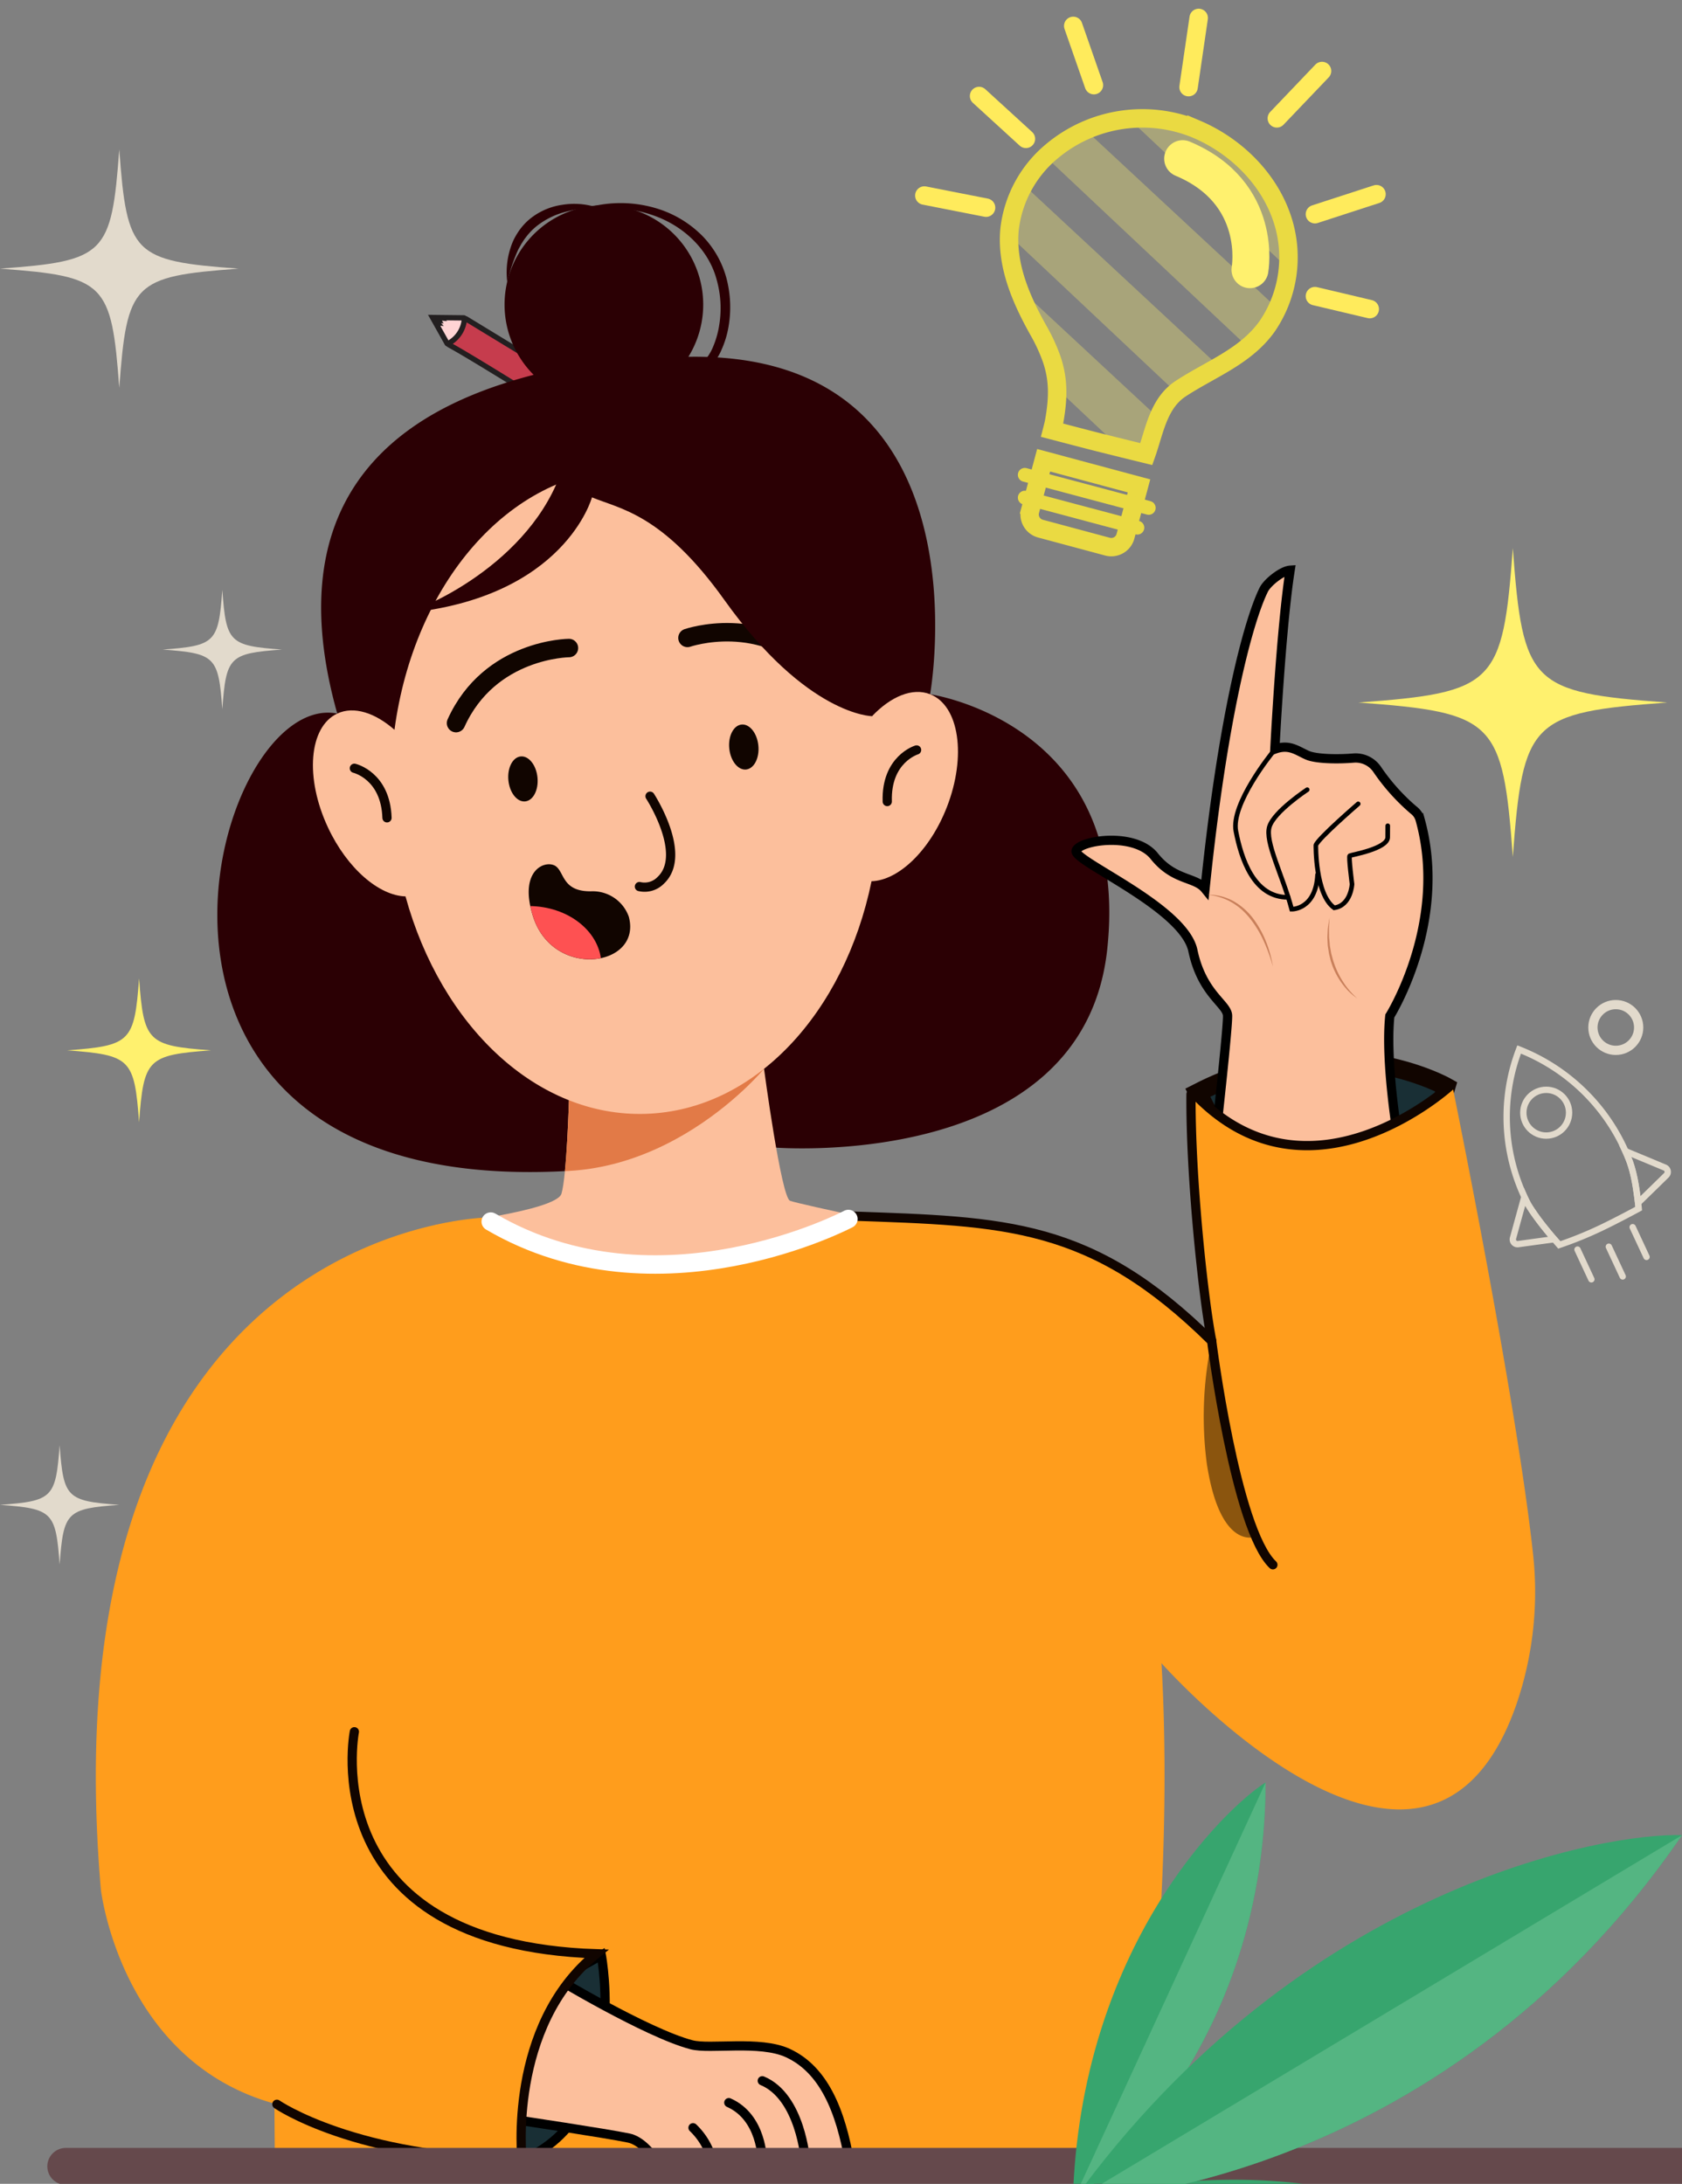 <svg xmlns="http://www.w3.org/2000/svg" xmlns:xlink="http://www.w3.org/1999/xlink" width="295" height="383" viewBox="0 0 295 383">
  <rect x="0" y="0" width="295" height="383" fill="#808080" stroke="none"/>
  <defs>
    <clipPath id="clip-path">
      <rect id="Rectángulo_415477" data-name="Rectángulo 415477" width="295" height="383" transform="translate(180 797)" fill="#fff" stroke="#707070" stroke-width="1" opacity="0.75"/>
    </clipPath>
    <clipPath id="clip-path-2">
      <path id="Trazado_1037980" data-name="Trazado 1037980" d="M337.861,80.877c1.155,3.38,1.251,6.559.432,11.043-.082.449-.343,1.454-.343,1.454s6.536,1.713,7.889,2.052q4.312,1.081,8.631,2.137c1.454-4.1,2.105-8.9,6.031-11.48,5.271-3.459,11.425-5.639,15.191-10.971a21.414,21.414,0,0,0,2.866-18c-2.158-7.45-8.152-13.489-15.288-16.529a24.7,24.7,0,0,0-25.382,3.884,20.839,20.839,0,0,0-7.4,13.64c-.617,6.341,2.037,12.352,5.057,17.759A30.8,30.8,0,0,1,337.861,80.877Z" transform="translate(-330.396 -38.68)"/>
    </clipPath>
    <clipPath id="clip-path-6">
      <path id="Trazado_1038002" data-name="Trazado 1038002" d="M522.04,344.833s3.005,22.524,4.559,23.145,24.963,5.49,24.963,5.49l-48.639,34.023-38.472-35.266s21.131-2.382,22.063-5.49,1.308-16.387,1.308-16.387l17.839-18.209Z" transform="translate(-464.451 -332.14)"/>
    </clipPath>
    <clipPath id="clip-path-7">
      <path id="Trazado_1038009" data-name="Trazado 1038009" d="M581.44,297.848a6.707,6.707,0,0,0-6.526-4.454c-5.075.1-4.745-3.2-6.215-4.351-1.658-1.295-6.733.414-4.04,8.8C568.212,308.911,583.823,306.652,581.44,297.848Z" transform="translate(-563.887 -288.656)"/>
    </clipPath>
  </defs>
  <g id="Enmascarar_grupo_1098813" data-name="Enmascarar grupo 1098813" transform="translate(-180 -797)" clip-path="url(#clip-path)">
    <g id="Grupo_1178586" data-name="Grupo 1178586">
      <g id="_26928345_flat_people_getting_an_idea" data-name="26928345_flat_people_getting_an_idea" transform="translate(176.569 801.147)">
        <g id="Elements" transform="translate(-9 -1)">
          <g id="Grupo_1178552" data-name="Grupo 1178552" transform="translate(250.679 92.981)">
            <path id="Trazado_1037972" data-name="Trazado 1037972" d="M205.732,207.183c23.9,1.755,25.327,3.177,27.081,27.081,1.754-23.9,3.177-25.327,27.081-27.081-23.9-1.754-25.327-3.177-27.081-27.081C231.059,204.006,229.636,205.429,205.732,207.183Z" transform="translate(-205.732 -180.102)" fill="#fff16e"/>
          </g>
          <g id="Grupo_1178553" data-name="Grupo 1178553" transform="translate(24.197 168.438)">
            <path id="Trazado_1037973" data-name="Trazado 1037973" d="M684.933,334.31c11.144.818,11.807,1.481,12.625,12.625.818-11.144,1.481-11.807,12.625-12.625-11.144-.818-11.807-1.481-12.625-12.625C696.74,332.829,696.077,333.493,684.933,334.31Z" transform="translate(-684.933 -321.685)" fill="#fff16e"/>
          </g>
          <g id="Grupo_1178554" data-name="Grupo 1178554" transform="translate(12.431 23.053)">
            <path id="Trazado_1037974" data-name="Trazado 1037974" d="M760.447,410.808c18.463,1.355,19.562,2.454,20.917,20.917,1.355-18.463,2.454-19.562,20.917-20.917-18.463-1.355-19.562-2.454-20.917-20.917C780.009,408.354,778.91,409.453,760.447,410.808Z" transform="translate(-760.447 -389.891)" fill="#e2dacc"/>
            <path id="Trazado_1037975" data-name="Trazado 1037975" d="M746.161,545.319c9.231.677,9.781,1.227,10.459,10.459.677-9.231,1.227-9.781,10.458-10.459-9.231-.677-9.781-1.227-10.458-10.458C755.942,544.092,755.393,544.642,746.161,545.319Z" transform="translate(-717.63 -457.598)" fill="#e2dacc"/>
            <path id="Trazado_1038035" data-name="Trazado 1038035" d="M746.161,545.319c9.231.677,9.781,1.227,10.459,10.459.677-9.231,1.227-9.781,10.458-10.459-9.231-.677-9.781-1.227-10.458-10.458C755.942,544.092,755.393,544.642,746.161,545.319Z" transform="translate(-746.161 -307.598)" fill="#e2dacc"/>
          </g>
          <ellipse id="Elipse_12289" data-name="Elipse 12289" cx="4.012" cy="4.012" rx="4.012" ry="4.012" transform="translate(291.806 173.039)" fill="none" stroke="#e2dacc" stroke-miterlimit="10" stroke-width="1.62"/>
          <g id="Rocket" transform="translate(276.676 180.913)">
            <ellipse id="Elipse_12290" data-name="Elipse 12290" cx="4.012" cy="4.012" rx="4.012" ry="4.012" transform="translate(2.926 7.072)" fill="none" stroke="#e2dacc" stroke-miterlimit="10" stroke-width="1.114"/>
            <path id="Trazado_1037976" data-name="Trazado 1037976" d="M218.883,372.227c1.242,2.358,5.467,7.141,5.467,7.141a67.387,67.387,0,0,0,7.14-2.889c2.973-1.407,6.8-3.489,6.8-3.489h0s-.542-5.988-1.75-8.681a33.969,33.969,0,0,0-19.222-19.218A33.114,33.114,0,0,0,218.883,372.227Z" transform="translate(-215.127 -345.091)" fill="none" stroke="#e2dacc" stroke-miterlimit="10" stroke-width="1.114"/>
            <path id="Trazado_1037977" data-name="Trazado 1037977" d="M205.555,378.525c.207.449.414.915.6,1.4a24.257,24.257,0,0,1,1.329,5.352c.138.9.242,1.726.311,2.331l2.693-2.624,2.265-2.216a.828.828,0,0,0-.26-1.356l-2.938-1.227Z" transform="translate(-184.747 -360.706)" fill="none" stroke="#e2dacc" stroke-miterlimit="10" stroke-width="1.114"/>
            <path id="Trazado_1037978" data-name="Trazado 1037978" d="M242.921,400.836a.828.828,0,0,0,.912,1.04l3.141-.433,3.194-.432a45.872,45.872,0,0,1-4.61-6.128c-.224-.432-.449-.863-.639-1.295l-1.157,4.178Z" transform="translate(-241.807 -367.741)" fill="none" stroke="#e2dacc" stroke-miterlimit="10" stroke-width="1.114"/>
            <line id="Línea_627" data-name="Línea 627" x2="2.431" y2="5.216" transform="translate(22.103 31.161)" fill="none" stroke="#e2dacc" stroke-linecap="round" stroke-miterlimit="10" stroke-width="1.114"/>
            <line id="Línea_628" data-name="Línea 628" x2="2.431" y2="5.216" transform="translate(12.429 35.089)" fill="none" stroke="#e2dacc" stroke-linecap="round" stroke-miterlimit="10" stroke-width="1.114"/>
            <line id="Línea_629" data-name="Línea 629" x2="2.431" y2="5.216" transform="translate(17.924 34.587)" fill="none" stroke="#e2dacc" stroke-linecap="round" stroke-miterlimit="10" stroke-width="1.114"/>
          </g>
          <g id="Bulb" transform="translate(174.549)">
            <g id="Grupo_1178562" data-name="Grupo 1178562">
              <g id="Grupo_1178560" data-name="Grupo 1178560" transform="translate(14.857 17.609)">
                <g id="Grupo_1178556" data-name="Grupo 1178556" clip-path="url(#clip-path-2)">
                  <path id="Trazado_1037979" data-name="Trazado 1037979" d="M346.26,56.657,295.613,9.565l-6.3,8.918,48.073,45.229Z" transform="translate(-275.371 -25.082)" fill="#fff16e" opacity="0.32"/>
                </g>
                <g id="Grupo_1178557" data-name="Grupo 1178557" clip-path="url(#clip-path-2)">
                  <path id="Trazado_1037981" data-name="Trazado 1037981" d="M371.631,75.5,320.984,28.407l-3.691,7.712,48.073,45.229Z" transform="translate(-315.653 -33.882)" fill="#fff16e" opacity="0.32"/>
                </g>
                <g id="Grupo_1178558" data-name="Grupo 1178558" clip-path="url(#clip-path-2)">
                  <path id="Trazado_1037983" data-name="Trazado 1037983" d="M388.543,96.743,337.9,49.651,334.2,57.363l48.073,45.229Z" transform="translate(-341.578 -43.804)" fill="#fff16e" opacity="0.32"/>
                </g>
                <g id="Grupo_1178559" data-name="Grupo 1178559" clip-path="url(#clip-path-2)">
                  <path id="Trazado_1037985" data-name="Trazado 1037985" d="M404.563,117.311,353.915,70.219l-3.69,7.712L398.3,123.161Z" transform="translate(-366.136 -53.41)" fill="#fff16e" opacity="0.32"/>
                </g>
                <path id="Trazado_1037987" data-name="Trazado 1037987" d="M337.861,80.877c1.155,3.38,1.251,6.559.432,11.043-.082.449-.343,1.454-.343,1.454s6.536,1.713,7.889,2.052q4.312,1.081,8.631,2.137c1.454-4.1,2.105-8.9,6.031-11.48,5.271-3.459,11.425-5.639,15.191-10.971a21.414,21.414,0,0,0,2.866-18c-2.158-7.45-8.152-13.489-15.288-16.529a24.7,24.7,0,0,0-25.382,3.884,20.839,20.839,0,0,0-7.4,13.64c-.617,6.341,2.037,12.352,5.057,17.759A30.8,30.8,0,0,1,337.861,80.877Z" transform="translate(-330.396 -38.68)" fill="none" stroke="#eada42" stroke-miterlimit="10" stroke-width="3.239"/>
              </g>
              <g id="Grupo_1178561" data-name="Grupo 1178561">
                <path id="Trazado_1037988" data-name="Trazado 1037988" d="M354.547,71.423s2.477-13.492-11.808-19.473" transform="translate(-297.437 -27.269)" fill="none" stroke="#fff16e" stroke-linecap="round" stroke-miterlimit="10" stroke-width="6.478"/>
                <line id="Línea_630" data-name="Línea 630" x2="9.612" y2="2.275" transform="translate(68.504 48.789)" fill="none" stroke="#ffeb5c" stroke-linecap="round" stroke-miterlimit="10" stroke-width="3.239"/>
                <line id="Línea_631" data-name="Línea 631" y1="3.507" x2="10.795" transform="translate(68.504 30.91)" fill="none" stroke="#ffeb5c" stroke-linecap="round" stroke-miterlimit="10" stroke-width="3.239"/>
                <line id="Línea_632" data-name="Línea 632" y1="8.303" x2="7.926" transform="translate(61.822 9.306)" fill="none" stroke="#ffeb5c" stroke-linecap="round" stroke-miterlimit="10" stroke-width="3.239"/>
                <line id="Línea_633" data-name="Línea 633" x1="10.822" y1="2.126" transform="translate(0 31.146)" fill="none" stroke="#ffeb5c" stroke-linecap="round" stroke-miterlimit="10" stroke-width="3.239"/>
                <line id="Línea_634" data-name="Línea 634" x1="8.214" y1="7.509" transform="translate(9.6 13.693)" fill="none" stroke="#ffeb5c" stroke-linecap="round" stroke-miterlimit="10" stroke-width="3.239"/>
                <line id="Línea_635" data-name="Línea 635" x1="3.624" y1="10.388" transform="translate(26.115 1.397)" fill="none" stroke="#ffeb5c" stroke-linecap="round" stroke-miterlimit="10" stroke-width="3.239"/>
                <line id="Línea_636" data-name="Línea 636" y1="12.134" x2="1.774" transform="translate(46.34)" fill="none" stroke="#ffeb5c" stroke-linecap="round" stroke-miterlimit="10" stroke-width="3.239"/>
              </g>
            </g>
            <g id="Grupo_1178563" data-name="Grupo 1178563" transform="translate(17.615 77.575)">
              <path id="Trazado_1037989" data-name="Trazado 1037989" d="M381.466,163.185l11.755,3.159a2.572,2.572,0,0,0,3.151-1.817l2.375-8.839-16.724-4.494-2.375,8.839A2.573,2.573,0,0,0,381.466,163.185Z" transform="translate(-378.714 -151.195)" fill="none" stroke="#eada42" stroke-miterlimit="10" stroke-width="3.223"/>
              <line id="Línea_637" data-name="Línea 637" x1="21.738" y1="5.793" transform="translate(0 2.556)" fill="none" stroke="#eada42" stroke-linecap="round" stroke-miterlimit="10" stroke-width="2.429"/>
              <line id="Línea_638" data-name="Línea 638" x1="19.745" y1="5.262" transform="translate(0 6.556)" fill="none" stroke="#eada42" stroke-linecap="round" stroke-miterlimit="10" stroke-width="2.429"/>
            </g>
          </g>
        </g>
        <g id="Girl" transform="translate(20.235 31.464)">
          <g id="Grupo_1178567" data-name="Grupo 1178567" transform="translate(59.065 20.078)">
            <path id="Trazado_1037996" data-name="Trazado 1037996" d="M623.17,108.8l-5.456-.061,2.555,4.557a.1.1,0,0,0,.118.046l3.3-.944-.364-3.468A.152.152,0,0,0,623.17,108.8Z" transform="translate(-617.714 -108.741)" fill="#ffd4d4" stroke="#231f20" stroke-miterlimit="10" stroke-width="0.933"/>
            <path id="Trazado_1037997" data-name="Trazado 1037997" d="M602.59,121.931,581.683,109.2a.225.225,0,0,0-.35.144,5.334,5.334,0,0,1-2.621,4.037.2.2,0,0,0-.02.363C583.1,116.127,598.754,126,598.754,126Z" transform="translate(-575.765 -108.936)" fill="#c63c4d" stroke="#231f20" stroke-miterlimit="10" stroke-width="0.933"/>
            <path id="Trazado_1037998" data-name="Trazado 1037998" d="M625.574,108.78l.7.617-.919-.093.3.489-.437-.044.459.5-.6-.061.154.539-.436-.044-.679-1.77Z" transform="translate(-623.719 -108.759)" fill="#231f20"/>
          </g>
          <g id="Grupo_1178575" data-name="Grupo 1178575" transform="translate(21.312)">
            <path id="Trazado_1037999" data-name="Trazado 1037999" d="M427.264,160.99c-12.053-42.865,17.261-54.923,34.438-59.414a17.421,17.421,0,1,1,27.145-3.156c53.134-.888,42.395,59.182,42.395,59.182s35.405,5.063,31.055,44.81c-4.287,39.17-58.5,34.676-58.5,34.676s-15.106,4.13-36.332,4.13C380.822,245.916,404.83,156.556,427.264,160.99Z" transform="translate(-406.229 -71.454)" fill="#2b0004"/>
            <g id="Grupo_1178569" data-name="Grupo 1178569" transform="translate(38.296 139.14)">
              <path id="Trazado_1038000" data-name="Trazado 1038000" d="M522.04,344.833s3.005,22.524,4.559,23.145,24.963,5.49,24.963,5.49l-48.639,34.023-38.472-35.266s21.131-2.382,22.063-5.49,1.308-16.387,1.308-16.387l17.839-18.209Z" transform="translate(-464.451 -332.14)" fill="#fcbf9c"/>
              <g id="Grupo_1178568" data-name="Grupo 1178568" clip-path="url(#clip-path-6)">
                <path id="Trazado_1038001" data-name="Trazado 1038001" d="M577.718,346.013S556.8,371.463,528.311,361.8c-20.923-10.979,3.522-27.138,3.522-27.138l45.885,11.347" transform="translate(-520.129 -333.32)" fill="#e27a47"/>
              </g>
            </g>
            <path id="Trazado_1038003" data-name="Trazado 1038003" d="M460.286,201.5c2.914-1.363,6.634-.139,10.036,2.846,3.4-25.491,19.909-45.026,40.4-45.694,20.586-.671,38.4,17.914,43.363,43.3,3.282-3.445,7.07-5.056,10.174-3.844,5.115,2,6.429,10.874,2.932,19.827-2.977,7.622-8.477,12.822-13.2,12.972-4.742,23.055-20.421,40.168-39.581,40.793s-35.924-15.435-42.155-38.136c-4.648-.128-10.239-4.9-13.6-12.091C454.579,212.772,455.311,203.828,460.286,201.5Z" transform="translate(-439.251 -111.966)" fill="#fcbf9c"/>
            <path id="Trazado_1038004" data-name="Trazado 1038004" d="M474.791,251.034s-5.388,1.612-5.146,9.048" transform="translate(-352.147 -155.12)" fill="none" stroke="#110500" stroke-linecap="round" stroke-miterlimit="10" stroke-width="1.62"/>
            <path id="Trazado_1038005" data-name="Trazado 1038005" d="M643.919,257.064s5.482,1.258,5.724,8.693" transform="translate(-619.884 -157.936)" fill="none" stroke="#110500" stroke-linecap="round" stroke-miterlimit="10" stroke-width="1.62"/>
            <path id="Trazado_1038006" data-name="Trazado 1038006" d="M501.767,213.294s13.118-4.557,23.061,5.8" transform="translate(-419.309 -137.027)" fill="none" stroke="#110500" stroke-linecap="round" stroke-miterlimit="10" stroke-width="3.239"/>
            <path id="Trazado_1038007" data-name="Trazado 1038007" d="M603.852,217.5s-13.887.083-19.8,13.166" transform="translate(-542.185 -139.459)" fill="none" stroke="#110500" stroke-linecap="round" stroke-miterlimit="10" stroke-width="3.239"/>
            <g id="Grupo_1178571" data-name="Grupo 1178571" transform="translate(54.613 115.965)">
              <path id="Trazado_1038008" data-name="Trazado 1038008" d="M581.44,297.848a6.707,6.707,0,0,0-6.526-4.454c-5.075.1-4.745-3.2-6.215-4.351-1.658-1.295-6.733.414-4.04,8.8C568.212,308.911,583.823,306.652,581.44,297.848Z" transform="translate(-563.887 -288.656)" fill="#110500"/>
              <g id="Grupo_1178570" data-name="Grupo 1178570" transform="translate(0)" clip-path="url(#clip-path-7)">
                <ellipse id="Elipse_12291" data-name="Elipse 12291" cx="12.74" cy="10.332" rx="12.74" ry="10.332" transform="translate(-12.74 7.327)" fill="#fe5152"/>
              </g>
            </g>
            <path id="Trazado_1038010" data-name="Trazado 1038010" d="M552.444,266.255s6.681,10.255,1.864,14.76a3.936,3.936,0,0,1-3.729,1.088" transform="translate(-476.549 -162.228)" fill="none" stroke="#110500" stroke-linecap="round" stroke-miterlimit="10" stroke-width="1.62"/>
            <path id="Trazado_1038011" data-name="Trazado 1038011" d="M474.472,178.593c6.836-2.072,26.129-12.119,28.653-30.349l1.656,4.118c7.922-3.915,37.64-5.051,37.64-5.051l19.1,38.033L556.3,196.667s-11.39-.051-25.892-20.353c-10.847-15.186-18.375-15.981-23.242-18.025C507.164,158.29,502.438,175.9,474.472,178.593Z" transform="translate(-441.459 -106.676)" fill="#2b0004"/>
            <g id="Grupo_1178573" data-name="Grupo 1178573" transform="translate(61.38)">
              <g id="Grupo_1178572" data-name="Grupo 1178572" transform="translate(0)">
                <path id="Trazado_1038012" data-name="Trazado 1038012" d="M540.938,105.073a5.935,5.935,0,0,0,1.572-1.355c.461-.516.913-1.032,1.386-1.51a5.766,5.766,0,0,1,3.287-1.858,6.852,6.852,0,0,1,3.659.772,4.064,4.064,0,0,0,2.41.319,4.781,4.781,0,0,0,2.157-1.028,9.878,9.878,0,0,0,2.609-3.587,16.851,16.851,0,0,0,1.25-4.13,19.987,19.987,0,0,0-.4-8.537,16.874,16.874,0,0,0-4.293-7.424,19.1,19.1,0,0,0-7.226-4.5,21.789,21.789,0,0,0-16.369.949,25.8,25.8,0,0,1,8.051-1.2,22.059,22.059,0,0,1,7.834,1.541c4.924,1.95,9.029,5.988,10.34,11.092a18.3,18.3,0,0,1,.427,7.806,16.081,16.081,0,0,1-1.048,3.766,8.417,8.417,0,0,1-2.108,3.088,3.5,3.5,0,0,1-1.493.8,2.7,2.7,0,0,1-1.621-.153,10.2,10.2,0,0,0-2.11-.605,6.289,6.289,0,0,0-2.247.047,5.323,5.323,0,0,0-2.029.936,8.261,8.261,0,0,0-1.52,1.521c-.438.552-.811,1.136-1.2,1.7A6.222,6.222,0,0,1,540.938,105.073Z" transform="translate(-530.98 -71.067)" fill="#2b0004"/>
              </g>
            </g>
            <g id="Grupo_1178574" data-name="Grupo 1178574" transform="translate(50.747 0.144)">
              <path id="Trazado_1038013" data-name="Trazado 1038013" d="M590.749,71.928a13.015,13.015,0,0,0-5.984-.425,11.6,11.6,0,0,0-5.669,2.469,10.324,10.324,0,0,0-2.1,2.352,12.251,12.251,0,0,0-.774,1.362,11.727,11.727,0,0,0-.555,1.448,13.827,13.827,0,0,0-.539,5.979,28.5,28.5,0,0,1,1.792-5.485c.183-.431.44-.82.648-1.23.259-.381.48-.782.77-1.135A10.777,10.777,0,0,1,580.2,75.3a13.619,13.619,0,0,1,4.857-2.488A24.716,24.716,0,0,1,590.749,71.928Z" transform="translate(-575.015 -71.338)" fill="#2b0004"/>
            </g>
            <path id="Trazado_1038014" data-name="Trazado 1038014" d="M521.685,246.869c.218,2.177,1.537,3.828,2.946,3.686s2.374-2.021,2.156-4.2-1.537-3.828-2.946-3.686S521.467,244.692,521.685,246.869Z" transform="translate(-431.897 -151.21)" fill="#110500"/>
            <path id="Trazado_1038015" data-name="Trazado 1038015" d="M594.372,257.364c.218,2.177,1.537,3.828,2.946,3.686s2.374-2.021,2.156-4.2-1.537-3.828-2.946-3.686S594.154,255.187,594.372,257.364Z" transform="translate(-543.323 -156.111)" fill="#110500"/>
          </g>
          <g id="Grupo_1178583" data-name="Grupo 1178583" transform="translate(0 64.389)">
            <path id="Trazado_1038016" data-name="Trazado 1038016" d="M338.917,357.753s-19.746-11.179-43.569,1.043c8.494,16.366,7.306,15.959,7.306,15.959l32.317-3.936Z" transform="translate(-102.073 -267.169)" fill="#192f35" stroke="#110500" stroke-miterlimit="10" stroke-width="3.239"/>
            <g id="Grupo_1178581" data-name="Grupo 1178581" transform="translate(171.929 0)">
              <path id="Trazado_1038017" data-name="Trazado 1038017" d="M336.21,223.265s1.059-21.041,2.682-31.382c-1.42.1-4,2.143-4.627,3.419-2.731,5.524-7.213,22.342-10.3,52.455-1.729-2.125-5.435-1.38-8.9-5.72s-13.254-2.751-13.711-.932,18.881,9.879,20.483,17.495,6.012,9.334,6.081,11.4-1.855,19.314-1.855,19.314l12.341,9.147,19.35-7.273s-2.217-13.138-1.38-21.124c0,0,10.332-16.428,5.312-34.448a3.17,3.17,0,0,0-1.166-1.688,35.931,35.931,0,0,1-6.419-7.19,4.566,4.566,0,0,0-4.089-1.905c-3.184.261-6.684.11-8.073-.488C340.158,223.58,338.769,222.317,336.21,223.265Z" transform="translate(-301.353 -191.883)" fill="#fcbf9c" stroke="#000" stroke-linecap="round" stroke-miterlimit="10" stroke-width="1.62"/>
              <g id="Grupo_1178576" data-name="Grupo 1178576" transform="translate(27.948 32.007)">
                <path id="Trazado_1038018" data-name="Trazado 1038018" d="M353.811,251.939s-7.319,8.994-6.382,13.782,3.11,11.629,9.172,11.582" transform="translate(-347.347 -251.939)" fill="none" stroke="#000" stroke-linecap="round" stroke-miterlimit="10" stroke-width="0.81"/>
                <path id="Trazado_1038019" data-name="Trazado 1038019" d="M344.445,264.112s-5.78,3.805-6.624,6.476,2.3,8.473,3.9,14.483c0,0,4.22.111,4.539-6.059" transform="translate(-331.858 -257.624)" fill="none" stroke="#000" stroke-linecap="round" stroke-miterlimit="10" stroke-width="0.81"/>
                <path id="Trazado_1038020" data-name="Trazado 1038020" d="M322.019,268.772s-7,6.038-7.427,7.244c0,0-.126,8.623,3.217,10.99,2.94-.418,3.126-4.155,3.126-4.155s-.628-4.841-.4-4.983,6.644-1.211,6.655-3.232l.01-2.022" transform="translate(-300.488 -259.801)" fill="none" stroke="#000" stroke-linecap="round" stroke-miterlimit="10" stroke-width="0.81"/>
              </g>
              <g id="Grupo_1178578" data-name="Grupo 1178578" transform="translate(22.929 56.912)">
                <g id="Grupo_1178577" data-name="Grupo 1178577" transform="translate(0)">
                  <path id="Trazado_1038021" data-name="Trazado 1038021" d="M363.972,311.262a20.816,20.816,0,0,0-1.251-4.462,17.558,17.558,0,0,0-2.292-4.057,11.285,11.285,0,0,0-3.545-3.034,9.422,9.422,0,0,0-2.193-.813,9.879,9.879,0,0,0-2.31-.227A10.484,10.484,0,0,1,356.724,300a11.809,11.809,0,0,1,1.832,1.333,13.353,13.353,0,0,1,1.533,1.675,18.773,18.773,0,0,1,2.328,3.922A30.212,30.212,0,0,1,363.972,311.262Z" transform="translate(-352.381 -298.668)" fill="#c9805b"/>
                </g>
              </g>
              <g id="Grupo_1178580" data-name="Grupo 1178580" transform="translate(44.062 60.942)">
                <g id="Grupo_1178579" data-name="Grupo 1178579" transform="translate(0)">
                  <path id="Trazado_1038022" data-name="Trazado 1038022" d="M329.885,320.37a13.276,13.276,0,0,1-2.516-2.956,14.486,14.486,0,0,1-1.639-3.49c-.109-.3-.176-.619-.266-.928l-.127-.467-.084-.476c-.054-.318-.117-.635-.164-.955-.024-.322-.055-.644-.09-.966l-.05-.484,0-.486-.011-.975c0-.651.079-1.3.1-1.956-.114.643-.232,1.291-.308,1.944l-.051.987-.025.495.021.495c.012.33.028.66.051.99.041.328.1.654.148.982l.077.491.121.482c.086.32.149.647.256.961a13.02,13.02,0,0,0,3.042,5.066A9.719,9.719,0,0,0,329.885,320.37Z" transform="translate(-324.646 -306.23)" fill="#c9805b"/>
                </g>
              </g>
            </g>
            <path id="Trazado_1038023" data-name="Trazado 1038023" d="M304.19,550.463c55.606,1.2,144.27-.953,144.27-.953s7.046-42.641,4.559-86.926c0,0,47,53.09,62.492,6.49a60.958,60.958,0,0,0,2.649-25.844c-3-27.521-14.18-82.183-14.18-82.183S478.5,384.38,458.2,362.11c-.207,14.27,2.1,36.217,3.625,43.97-21.131-20.847-36.15-21.182-63.3-22.141,0,0-33.763,18-63.6.467,0,0-77.879.976-67.935,117.815,0,0,3.41,30.114,30.453,37.6,0,2.8.078,10.522.078,10.522Z" transform="translate(-266.11 -270.89)" fill="#ff9d1c"/>
            <path id="Trazado_1038024" data-name="Trazado 1038024" d="M359.463,445.544a63.449,63.449,0,0,0-.855,21.528c2.362,15.382,8.578,12.789,8.578,12.789-1.085-3.977-4.139-13.912-5.064-18.382C360.963,455.876,360.1,450.546,359.463,445.544Z" transform="translate(-163.75 -310.354)" fill="#8b550e"/>
            <g id="Grupo_1178582" data-name="Grupo 1178582" transform="translate(69.265 90.439)">
              <path id="Trazado_1038025" data-name="Trazado 1038025" d="M352.381,404.412c27.155.959,42.174,1.074,63.3,21.922,0,0,4.163,33.025,10.735,39.24" transform="translate(-289.238 -381.582)" fill="none" stroke="#110500" stroke-linecap="round" stroke-miterlimit="10" stroke-width="1.62"/>
              <path id="Trazado_1038026" data-name="Trazado 1038026" d="M554.812,405.386s-33.377,17.652-62.726.453" transform="translate(-492.086 -382.037)" fill="none" stroke="#fff" stroke-linecap="round" stroke-miterlimit="10" stroke-width="3.239"/>
              <path id="Trazado_1038027" data-name="Trazado 1038027" d="M339.5,361.576s-24.752,22.674-44.964,1.321a.289.289,0,0,0-.509.175c-.123,14.278,2.135,35.63,3.634,43.255" transform="translate(-171.209 -361.576)" fill="none" stroke="#110500" stroke-linecap="round" stroke-miterlimit="10" stroke-width="1.62"/>
            </g>
          </g>
          <g id="Grupo_1178585" data-name="Grupo 1178585" transform="translate(31.757 268.099)">
            <path id="Trazado_1038028" data-name="Trazado 1038028" d="M595.891,647.665s5.291,27.82-13.9,35.948c-13.391-8.445-9.247-22.946-9.247-22.946Z" transform="translate(-538.989 -608.462)" fill="#192f35" stroke="#000" stroke-miterlimit="10" stroke-width="1.62"/>
            <path id="Trazado_1038029" data-name="Trazado 1038029" d="M491.6,672.178l10.065,7.613s15.606,2.331,19.542,3.159c2,.414,3.9,2.555,5.283,4.557h33.491c-1.64-9.65-4.713-16.625-10.893-19.473-4.9-2.261-13.655-.587-16.9-1.45-7.872-2.072-24.342-12.016-24.342-12.016Z" transform="translate(-459.481 -611.687)" fill="#fcbf9c" stroke="#000" stroke-miterlimit="10" stroke-width="1.62"/>
            <g id="Grupo_1178584" data-name="Grupo 1178584" transform="translate(72.986 61.216)">
              <path id="Trazado_1038030" data-name="Trazado 1038030" d="M513.8,702.9s-.829-11.138-7.562-13.935" transform="translate(-494.092 -688.969)" fill="none" stroke="#000" stroke-linecap="round" stroke-miterlimit="10" stroke-width="1.62"/>
              <path id="Trazado_1038031" data-name="Trazado 1038031" d="M526.294,706.262s0-7.513-5.869-10.1" transform="translate(-514.149 -692.327)" fill="none" stroke="#000" stroke-linecap="round" stroke-miterlimit="10" stroke-width="1.62"/>
              <path id="Trazado_1038032" data-name="Trazado 1038032" d="M540.286,710.12a12.019,12.019,0,0,0-3.341-5.7" transform="translate(-536.945 -696.185)" fill="none" stroke="#000" stroke-linecap="round" stroke-miterlimit="10" stroke-width="1.62"/>
            </g>
            <path id="Trazado_1038033" data-name="Trazado 1038033" d="M588.605,574.108s-7.363,37.289,42.447,38.946c-15.653,12.637-13.035,36.2-13.035,36.2-29.211-.258-43-9.81-43-9.81" transform="translate(-575.015 -574.108)" fill="#ff9d1c" stroke="#110500" stroke-linecap="round" stroke-miterlimit="10" stroke-width="1.62"/>
          </g>
        </g>
        <g id="Line" transform="translate(14.968 375.79)">
          <path id="Trazado_1038034" data-name="Trazado 1038034" d="M641.488,716.373H455.413" transform="translate(-455.413 -716.373)" fill="none" stroke="#65494c" stroke-linecap="round" stroke-miterlimit="10" stroke-width="6.478"/>
          <line id="Línea_639" data-name="Línea 639" x1="105.265" transform="translate(181.963)" fill="none" stroke="#65494c" stroke-linecap="round" stroke-miterlimit="10" stroke-width="6.478"/>
        </g>
      </g>
      <g id="Leaf_1_" transform="translate(368.151 1109.609)">
        <g id="Grupo_1178564" data-name="Grupo 1178564" transform="translate(0)">
          <path id="Trazado_1037990" data-name="Trazado 1037990" d="M334.077,650.351s33.678-23.973,33.815-73.441C360.755,581.388,335.3,605.912,334.077,650.351Z" transform="translate(-334.077 -576.91)" fill="#37a56e"/>
          <path id="Trazado_1037991" data-name="Trazado 1037991" d="M334.077,650.351s33.678-23.973,33.815-73.441Z" transform="translate(-334.077 -576.91)" fill="#54b582"/>
        </g>
        <g id="Grupo_1178565" data-name="Grupo 1178565" transform="translate(0 69.671)">
          <path id="Trazado_1037992" data-name="Trazado 1037992" d="M247.415,711.4s32.51,25.533,80,11.691C321.105,717.514,290.391,700.027,247.415,711.4Z" transform="translate(-247.415 -707.636)" fill="#37a56e"/>
          <path id="Trazado_1037993" data-name="Trazado 1037993" d="M247.415,714.706s32.51,25.533,80,11.692Z" transform="translate(-247.415 -710.938)" fill="#54b582"/>
        </g>
        <g id="Grupo_1178566" data-name="Grupo 1178566" transform="translate(0 9.221)">
          <path id="Trazado_1037994" data-name="Trazado 1037994" d="M197.04,658.431s63.721-1.3,106.849-64.2C290.909,593.738,237.189,602.881,197.04,658.431Z" transform="translate(-197.04 -594.211)" fill="#37a56e"/>
          <path id="Trazado_1037995" data-name="Trazado 1037995" d="M197.04,658.447s63.721-1.3,106.849-64.2Z" transform="translate(-197.04 -594.227)" fill="#54b582"/>
        </g>
      </g>
    </g>
  </g>
</svg>
